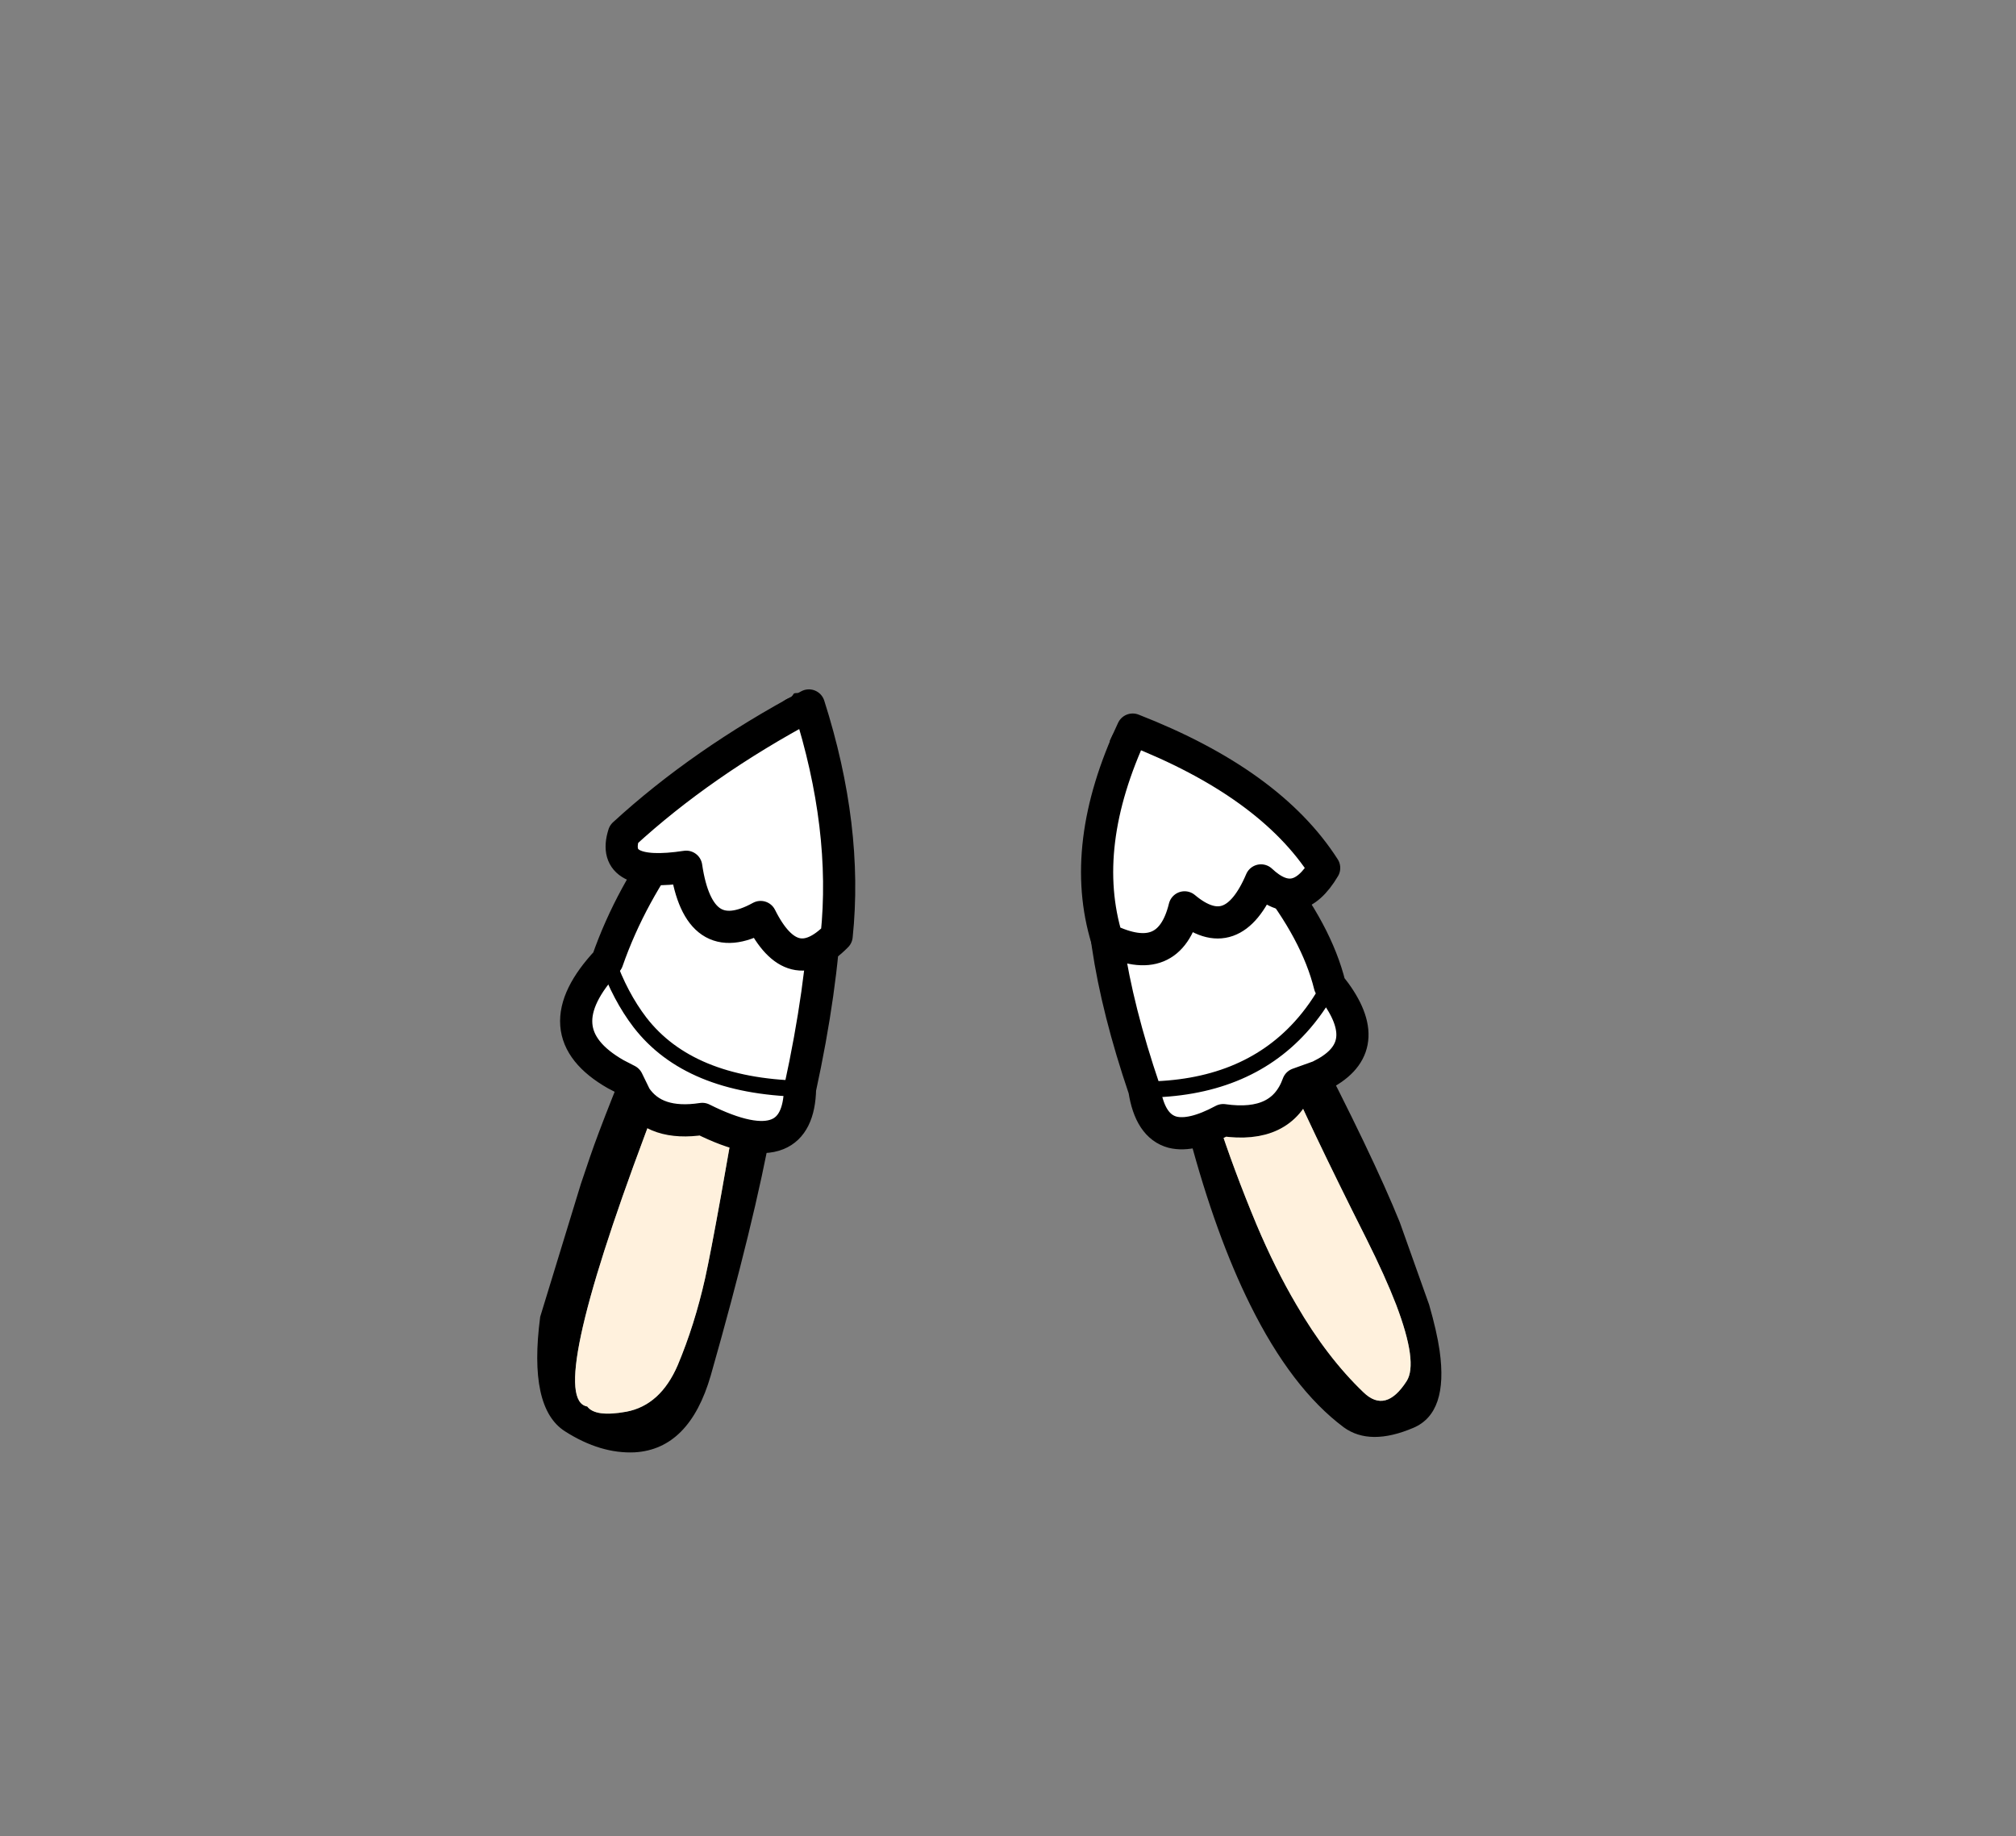 <?xml version="1.0" encoding="UTF-8" standalone="no"?>
<svg xmlns:xlink="http://www.w3.org/1999/xlink" height="228.25px" width="250.6px" xmlns="http://www.w3.org/2000/svg">
  <rect width="100%" height="100%" fill="#808080" stroke="none"/>
  <g transform="matrix(1, 0, 0, 1, 130.7, 221.95)">
    <use height="94.4" transform="matrix(1.0, 0.0, 0.0, 1.0, -63.9, -135.8)" width="112.35" xlink:href="#shape0"/>
    <use height="57.65" transform="matrix(1.0, 0.0, 0.0, 1.0, -61.1, -136.25)" width="100.5" xlink:href="#shape1"/>
  </g>
  <defs>
    <g id="shape0" transform="matrix(1, 0, 0, 1, 63.9, 135.8)">
      <path d="M7.35 -129.6 L7.25 -129.85 Q9.7 -135.35 12.15 -129.85 36.55 -86.7 43.3 -70.0 L46.95 -59.75 Q47.9 -56.45 48.25 -54.05 49.35 -46.3 45.0 -44.45 39.6 -42.15 36.35 -44.5 29.85 -49.35 24.7 -59.75 20.45 -68.3 17.15 -80.65 9.8 -108.0 7.0 -127.0 7.0 -129.05 7.3 -129.6 L7.35 -129.6 M25.15 -104.05 L25.0 -104.25 25.1 -104.05 25.15 -104.05 M27.2 -101.45 L27.2 -101.05 27.2 -100.7 27.35 -101.25 27.2 -101.45 M20.65 -105.45 Q16.15 -112.85 12.5 -119.9 14.55 -107.35 17.2 -95.3 19.85 -83.25 25.5 -69.7 27.8 -64.25 30.45 -59.75 34.25 -53.2 38.8 -48.85 41.55 -46.2 44.15 -50.25 45.6 -52.5 42.85 -59.75 41.5 -63.25 39.15 -67.95 31.9 -82.35 28.55 -90.2 25.15 -98.05 20.65 -105.45 M-35.2 -131.25 L-32.0 -135.75 Q-25.7 -137.35 -34.75 -82.05 -36.9 -70.1 -42.35 -50.95 -45.0 -41.8 -51.8 -41.4 -56.05 -41.2 -60.45 -44.0 -65.05 -46.9 -63.55 -58.25 L-58.5 -74.75 -57.35 -78.15 Q-53.8 -88.55 -35.2 -131.25 M-33.6 -122.8 Q-38.2 -114.05 -50.5 -80.95 -62.85 -47.95 -57.7 -47.1 -56.7 -45.75 -52.85 -46.45 -48.6 -47.25 -46.45 -52.25 -44.35 -57.25 -43.05 -63.05 -41.75 -68.9 -37.75 -92.45 -33.75 -116.0 -33.8 -118.35 L-33.8 -121.05 -33.6 -122.8" fill="#000000" fill-rule="evenodd" stroke="none"/>
      <path d="M20.65 -105.45 Q25.15 -98.05 28.55 -90.2 31.9 -82.35 39.15 -67.95 41.5 -63.25 42.85 -59.75 45.6 -52.5 44.15 -50.25 41.55 -46.2 38.8 -48.85 34.25 -53.2 30.45 -59.75 27.8 -64.25 25.5 -69.7 19.85 -83.25 17.2 -95.3 14.55 -107.35 12.5 -119.9 16.15 -112.85 20.65 -105.45 M-33.6 -122.8 L-33.8 -121.05 -33.8 -118.35 Q-33.75 -116.0 -37.75 -92.45 -41.75 -68.9 -43.05 -63.05 -44.35 -57.25 -46.45 -52.25 -48.6 -47.25 -52.85 -46.45 -56.7 -45.75 -57.7 -47.1 -62.85 -47.95 -50.5 -80.95 -38.2 -114.05 -33.6 -122.8" fill="#fff1dd" fill-rule="evenodd" stroke="none"/>
    </g>
    <g id="shape1" transform="matrix(1, 0, 0, 1, 61.1, 136.25)">
      <path d="M34.6 -99.45 Q40.45 -92.2 34.15 -88.6 L33.3 -88.15 30.65 -87.2 Q28.65 -81.65 21.35 -82.7 17.45 -80.6 15.05 -81.2 12.25 -81.95 11.55 -86.5 8.2 -96.35 7.0 -104.5 4.6 -120.2 9.95 -129.8 L10.1 -129.7 11.3 -128.75 Q31.35 -112.65 34.6 -99.45 33.0 -96.5 30.95 -94.25 23.95 -86.55 11.55 -86.5 23.95 -86.55 30.95 -94.25 33.0 -96.5 34.6 -99.45 M-55.2 -102.5 Q-49.45 -119.0 -32.0 -133.25 L-31.85 -132.95 Q-30.35 -130.0 -29.45 -126.5 L-29.4 -126.3 Q-25.85 -111.4 -31.25 -86.6 -45.05 -86.95 -51.15 -94.85 -53.6 -98.05 -55.2 -102.5 -53.6 -98.05 -51.15 -94.85 -45.05 -86.95 -31.25 -86.6 -31.35 -82.05 -34.05 -80.95 -37.1 -79.7 -43.4 -82.85 -49.25 -81.95 -51.7 -85.6 L-52.7 -87.65 -54.15 -88.4 Q-63.45 -93.7 -55.2 -102.5" fill="#ffffff" fill-rule="evenodd" stroke="none"/>
      <path d="M34.6 -99.45 Q40.45 -92.2 34.15 -88.6 L33.3 -88.15 30.65 -87.2 Q28.65 -81.65 21.35 -82.7 17.45 -80.6 15.05 -81.2 12.25 -81.95 11.55 -86.5 8.2 -96.35 7.0 -104.5 4.6 -120.2 9.95 -129.8 L10.1 -129.7 11.3 -128.75 Q31.35 -112.65 34.6 -99.45 M-31.25 -86.6 Q-25.85 -111.4 -29.4 -126.3 L-29.45 -126.5 Q-30.35 -130.0 -31.85 -132.95 L-32.0 -133.25 Q-49.45 -119.0 -55.2 -102.5 M-31.25 -86.6 Q-31.35 -82.05 -34.05 -80.95 -37.1 -79.7 -43.4 -82.85 -49.25 -81.95 -51.7 -85.6 L-52.7 -87.65 -54.15 -88.4 Q-63.45 -93.7 -55.2 -102.5" fill="none" stroke="#000000" stroke-linecap="round" stroke-linejoin="round" stroke-width="4.0"/>
      <path d="M34.6 -99.45 Q33.0 -96.5 30.95 -94.25 23.95 -86.55 11.55 -86.5 M-55.2 -102.5 Q-53.6 -98.05 -51.15 -94.85 -45.05 -86.95 -31.25 -86.6" fill="none" stroke="#000000" stroke-linecap="round" stroke-linejoin="round" stroke-width="2.0"/>
      <path d="M-45.4 -114.2 Q-54.9 -112.75 -53.15 -118.25 -43.45 -127.15 -30.15 -134.25 -25.3 -119.05 -26.7 -105.6 -32.2 -100.0 -36.15 -107.95 -43.85 -103.7 -45.4 -114.2 M26.05 -112.5 Q22.5 -104.15 16.55 -109.15 14.65 -101.4 6.9 -105.2 3.35 -116.8 10.1 -131.25 27.15 -124.6 33.9 -114.05 30.5 -108.3 26.05 -112.5" fill="#ffffff" fill-rule="evenodd" stroke="none"/>
      <path d="M26.05 -112.5 Q30.5 -108.3 33.9 -114.05 27.15 -124.6 10.1 -131.25 3.35 -116.8 6.9 -105.2 14.65 -101.4 16.55 -109.15 22.5 -104.15 26.05 -112.5 M-45.4 -114.2 Q-43.85 -103.7 -36.15 -107.95 -32.2 -100.0 -26.7 -105.6 -25.3 -119.05 -30.15 -134.25 -43.45 -127.15 -53.15 -118.25 -54.9 -112.75 -45.4 -114.2" fill="none" stroke="#000000" stroke-linecap="round" stroke-linejoin="round" stroke-width="4.0"/>
    </g>
  </defs>
</svg>
